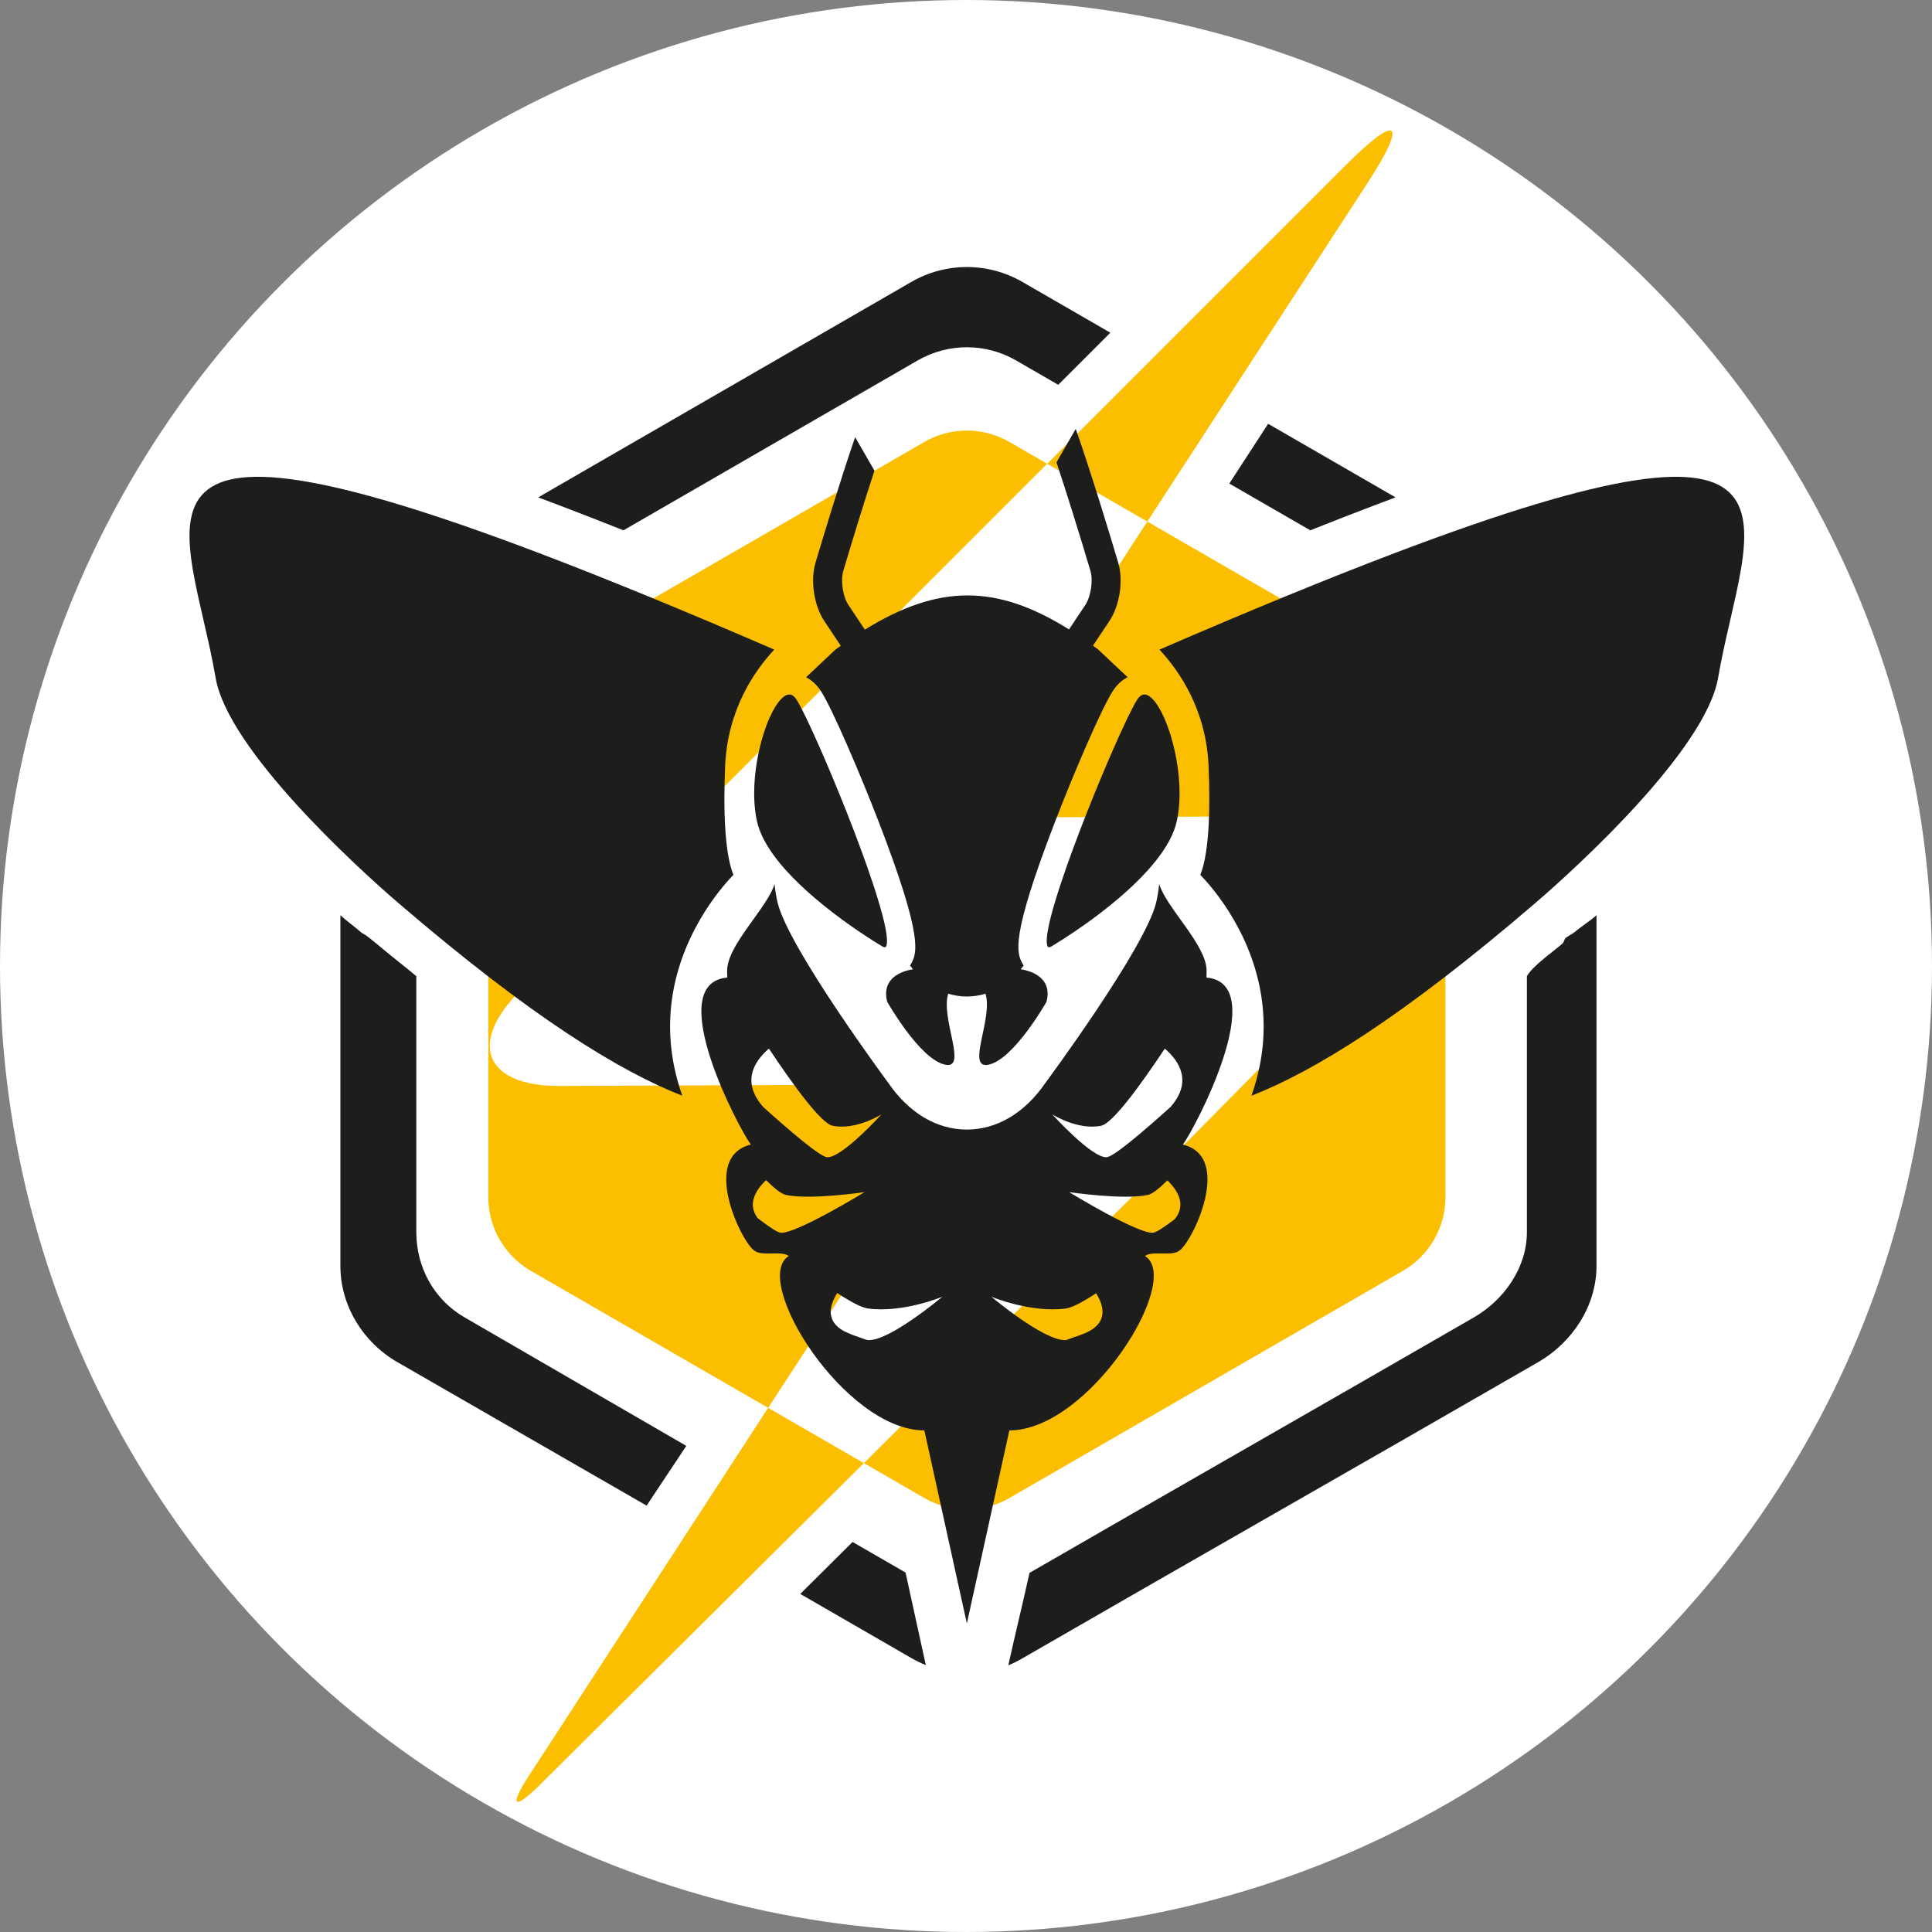 <?xml version="1.0" encoding="UTF-8" standalone="no"?>
<!-- Created with Inkscape (http://www.inkscape.org/) -->

<svg
   xmlns:dc="http://purl.org/dc/elements/1.1/"
   xmlns:cc="http://creativecommons.org/ns#"
   xmlns:rdf="http://www.w3.org/1999/02/22-rdf-syntax-ns#"
   xmlns:svg="http://www.w3.org/2000/svg"
   xmlns="http://www.w3.org/2000/svg"
   xmlns:sodipodi="http://sodipodi.sourceforge.net/DTD/sodipodi-0.dtd"
   xmlns:inkscape="http://www.inkscape.org/namespaces/inkscape"
   width="288.996mm"
   height="288.996mm"
   viewBox="0 0 1024 1024"
   id="svg4151"
   version="1.1"
   inkscape:version="0.91 r13725"
   sodipodi:docname="boost-bee-isotype--dark--circle-ffffff-background.svg">
  <rect x="0" y="0" width="1024" height="1024" fill="#808080" stroke="none"/>
  <defs
     id="defs4153" />
  <sodipodi:namedview
     id="base"
     pagecolor="#ffffff"
     bordercolor="#666666"
     borderopacity="1.0"
     inkscape:pageopacity="0.0"
     inkscape:pageshadow="2"
     inkscape:zoom="0.35"
     inkscape:cx="247.00001"
     inkscape:cy="640.57142"
     inkscape:document-units="px"
     inkscape:current-layer="layer1"
     showgrid="false"
     fit-margin-top="0"
     fit-margin-left="0"
     fit-margin-right="0"
     fit-margin-bottom="0"
     inkscape:window-width="1366"
     inkscape:window-height="669"
     inkscape:window-x="0"
     inkscape:window-y="32"
     inkscape:window-maximized="1" />
  <g
     inkscape:label="Layer 1"
     inkscape:groupmode="layer"
     id="layer1"
     transform="translate(-142.286,308.209)">
    <circle
       style="opacity:1;fill:#ffffff;fill-opacity:1;stroke:none;stroke-width:0.5;stroke-miterlimit:4;stroke-dasharray:none;stroke-opacity:1"
       id="path4152"
       cx="654.286"
       cy="203.791"
       r="512" />
    <g
       id="g946"
       transform="matrix(1.677,0,0,1.677,-12953.272,-2358.58)"
       inkscape:export-xdpi="90"
       inkscape:export-ydpi="90">
      <path
         d="m 8306.488,1517.316 c -0.427,0.373 -1.33,0.747 -1.759,1.118 -0.199,0.173 -0.638,0.345 -0.837,0.517 -0.779,0.669 -0.481,1.336 -1.261,2.001 -4.036,3.445 -9.132,6.852 -11.132,10.214 0,26.976 0,53.951 0,80.927 0,11.096 -7.111,21.35 -16.723,26.899 -46.628,26.921 -93.854,53.841 -140.48,80.762 -2.17,9.909 -4.526,19.299 -6.694,29.208 1.638,-0.641 3.055,-1.397 4.578,-2.275 54.064,-31.214 108.85,-62.341 162.914,-93.555 10.85,-6.264 18.405,-17.839 18.405,-30.364 0,-36.958 0,-73.913 0,-110.869 -1.999,1.826 -4.971,3.633 -7.011,5.417 z"
         id="path948"
         inkscape:connector-curvature="0"
         style="fill:#1d1d1b" />
      <g
         id="g950">
        <path
           d="m 8241.07,1280.563 c 7.168,-11.016 9.394,-16.688 7.094,-16.688 -1.842,0 -6.585,3.636 -14.016,11.077 l -60.701,60.696 c 7.706,4.449 15.411,8.897 23.116,13.346 l 44.507,-68.431 z"
           id="path952"
           inkscape:connector-curvature="0"
           style="fill:none" />
        <path
           d="m 7976.156,1783.758 c -3.588,5.523 -4.697,8.367 -3.526,8.367 0.933,0 3.312,-1.806 7.036,-5.501 l 68.564,-68.077 c -7.188,-4.151 -14.377,-8.301 -21.566,-12.451 l -50.508,77.662 z"
           id="path954"
           inkscape:connector-curvature="0"
           style="fill:none" />
        <path
           d="m 8243.287,1479 c -0.09,0 -0.179,0 -0.269,0 l -110.896,2 c -0.041,0 -0.081,0 -0.121,0 -11.754,0 -16.056,-7.997 -9.634,-17.909 l 61.916,-95.208 c -9.101,-5.254 -18.201,-10.513 -27.301,-15.768 l -183.635,183.183 c -16.68,16.678 -11.158,29.701 12.309,29.701 0.082,0 0.167,0 0.249,0 l 89.448,0 c 0.073,0 0.143,0 0.216,0 23.491,0 32.148,16.215 19.284,35.995 l -55.911,86.095 c 8.608,4.97 17.217,10.003 25.826,14.973 l 101.295,-100.545 c 8.387,-8.346 21.93,-21.903 30.208,-30.337 l 59.513,-61.094 c 16.55,-16.768 10.925,-31.086 -12.497,-31.086 z"
           id="path956"
           inkscape:connector-curvature="0"
           style="fill:none" />
        <path
           d="m 8223.04,1390.249 c 6.881,-2.746 13.78,-5.441 20.708,-8.067 2.079,-0.787 4.158,-1.568 6.242,-2.343 -13.424,-7.75 -26.848,-15.501 -40.271,-23.251 l -12.279,18.88 c 8.533,4.927 17.067,9.854 25.6,14.781 z"
           id="path958"
           inkscape:connector-curvature="0"
           style="fill:#1d1d1b" />
        <path
           d="m 8132.032,1311.736 c -10.846,-6.264 -24.213,-6.264 -35.062,0 -39.32,22.701 -78.642,45.403 -117.962,68.106 2.081,0.774 4.161,1.554 6.237,2.342 6.928,2.626 13.83,5.321 20.712,8.069 24.947,-14.404 49.894,-28.807 74.841,-43.21 6.057,-3.497 12.115,-6.994 18.175,-10.492 9.609,-5.549 21.448,-5.549 31.06,0 4.451,2.569 8.9,5.138 13.35,7.707 l 16.465,-16.463 c -9.273,-5.353 -18.544,-10.706 -27.816,-16.059 z"
           id="path960"
           inkscape:connector-curvature="0"
           style="fill:#1d1d1b" />
        <path
           d="m 8096.97,1746.687 c 1.468,0.848 2.98,1.58 4.556,2.209 -2.134,-9.748 -4.269,-19.496 -6.403,-29.244 -5.58,-3.222 -11.161,-6.444 -16.742,-9.666 l -16.538,16.421 c 11.709,6.76 23.418,13.52 35.127,20.28 z"
           id="path962"
           inkscape:connector-curvature="0"
           style="fill:#1d1d1b" />
        <path
           d="m 7955.724,1638.991 c -9.61,-5.549 -15.224,-15.803 -15.224,-26.9 0,-26.973 0,-53.949 0,-80.922 -4,-3.364 -8.478,-6.772 -12.513,-10.217 -0.78,-0.666 -1.711,-1.332 -2.488,-2.001 -0.2,-0.172 -0.478,-0.344 -0.677,-0.517 -0.429,-0.371 -1.345,-0.744 -1.772,-1.118 -2.038,-1.784 -4.549,-3.59 -6.549,-5.414 0,36.954 0,73.909 0,110.864 0,12.528 7.13,24.101 17.979,30.364 26.194,15.124 52.612,30.247 78.807,45.37 l 12.543,-18.88 c -23.458,-13.543 -46.649,-27.086 -70.106,-40.629 z"
           id="path964"
           inkscape:connector-curvature="0"
           style="fill:#1d1d1b" />
      </g>
      <path
         d="m 8255.784,1510.85 -59.513,60.348 c -8.278,8.433 -21.821,22.006 -30.208,30.353 l -186.397,185.074 c -8.401,8.335 -9.957,7.055 -3.51,-2.866 l 118.697,-182.514 c 12.904,-19.842 4.157,-35.844 -19.501,-35.746 l -89.447,0.363 c -23.674,0.096 -29.296,-13.398 -12.557,-30.134 l 260.8,-260.776 c 16.712,-16.733 19.828,-14.225 6.922,5.611 l -118.703,182.508 c -6.444,9.946 -2.091,17.943 9.754,17.888 l 110.896,-0.45 c 23.648,-0.104 29.38,13.507 12.767,30.341 z m -127.831,185.243 c 41.448,-23.93 82.896,-47.859 124.346,-71.791 8.324,-4.806 13.451,-13.688 13.451,-23.299 0,-47.86 0,-95.722 0,-143.582 0,-9.613 -5.127,-18.495 -13.451,-23.301 -41.447,-23.93 -82.896,-47.86 -124.346,-71.792 -8.324,-4.806 -18.58,-4.806 -26.904,0 -41.448,23.93 -82.897,47.86 -124.346,71.79 -8.324,4.807 -13.452,13.688 -13.452,23.301 0,47.859 0,95.721 0,143.581 0,9.613 5.128,18.494 13.453,23.301 41.448,23.931 82.896,47.86 124.344,71.792 8.326,4.807 18.58,4.807 26.906,0 z"
         id="path966"
         inkscape:connector-curvature="0"
         style="fill:#fcbe00" />
      <g
         id="g968">
        <path
           d="m 8155.967,1427.88 c -0.546,-0.405 -1.079,-0.782 -1.614,-1.175 1.736,-2.604 3.473,-5.206 5.211,-7.81 3.254,-4.872 4.449,-12.776 2.782,-18.386 -2.376,-7.988 -8.388,-27.932 -13.431,-42.305 -2.031,3.518 -4.06,7.036 -6.089,10.554 3.343,10.09 7.221,22.544 10.739,34.356 0.89,2.993 0.115,8.103 -1.612,10.706 -1.724,2.585 -3.448,5.168 -5.172,7.752 -22.928,-14.346 -41.201,-14.327 -64.52,0.071 -1.736,-2.608 -3.475,-5.215 -5.211,-7.822 -1.741,-2.603 -2.503,-7.713 -1.614,-10.706 3.204,-10.795 6.722,-22.136 9.861,-31.712 -2.036,-3.534 -4.074,-7.066 -6.113,-10.599 -4.841,14.08 -10.292,32.189 -12.53,39.707 -1.664,5.61 -0.47,13.514 2.77,18.386 1.741,2.613 3.482,5.224 5.223,7.836 -0.544,0.381 -1.079,0.755 -1.625,1.15 -3.108,2.935 -6.218,5.872 -9.329,8.808 1.844,0.966 3.47,2.465 4.729,4.441 3.609,5.668 12.251,25.81 18.208,41.225 14.4,37.329 12.048,41.606 10.167,45.038 -0.077,0.145 -0.177,0.266 -0.266,0.411 0.017,0.018 0.034,0.035 0.05,0.052 0.292,0.385 0.59,0.756 0.892,1.119 -5.321,0.881 -9.817,3.888 -8.148,10.292 0,0 10.396,18.364 18.4,19.889 7.105,1.367 -1.583,-14.6 0.887,-22.464 3.863,1.205 7.901,1.206 11.765,10e-4 2.478,7.863 -6.208,23.829 0.897,22.463 7.99,-1.525 18.4,-19.889 18.4,-19.889 1.671,-6.405 -2.832,-9.412 -8.161,-10.294 0.302,-0.362 0.6,-0.733 0.892,-1.118 0.017,-0.017 0.034,-0.034 0.05,-0.052 -0.077,-0.145 -0.177,-0.273 -0.266,-0.424 -1.882,-3.432 -4.221,-7.707 10.18,-45.025 5.945,-15.422 14.599,-35.557 18.196,-41.225 1.449,-2.263 3.127,-3.622 4.727,-4.462 -3.107,-2.931 -6.217,-5.86 -9.325,-8.789 z"
           id="path970"
           inkscape:connector-curvature="0"
           style="fill:#1d1d1b" />
        <path
           d="m 8181.626,1617.924 c -2.343,1.897 -8.54,-0.108 -10.842,1.681 12.105,7.529 -17.647,55.122 -42.851,55.122 -4.482,20.342 -8.957,40.676 -13.434,61.014 -4.477,-20.338 -8.955,-40.672 -13.434,-61.014 -25.206,0 -54.954,-47.593 -42.851,-55.122 -2.302,-1.789 -8.499,0.216 -10.839,-1.681 -3.979,-2.417 -17.26,-29.601 -1.139,-33.533 -3.503,-4.528 -28.15,-50.967 -7.46,-52.785 -0.012,-0.714 -0.05,-1.445 -0.05,-2.149 0,-8.163 12.77,-19.916 14.985,-27.431 0.218,2.031 0.52,4.007 0.971,5.882 3.443,14.416 35.009,57.015 35.009,57.015 6.511,9.488 15.316,14.72 24.808,14.72 9.492,0 18.297,-5.233 24.808,-14.72 0,0 31.568,-42.599 35.012,-57.015 0.446,-1.875 0.75,-3.851 0.966,-5.882 2.221,7.516 14.988,19.268 14.988,27.431 0,0.704 -0.036,1.434 -0.05,2.149 20.688,1.818 -3.952,48.257 -7.46,52.785 16.127,3.931 2.844,31.116 -1.137,33.533 z m -111.313,-29.546 c 4.626,0.356 17.208,-13.548 17.208,-13.548 0,0 -8.058,5.135 -15.468,3.604 -3.583,-0.737 -12.187,-12.463 -20.117,-24.381 -4.904,4.243 -8.652,10.662 -1.803,18.452 8.883,7.999 17.97,15.701 20.18,15.873 z m -13.038,11.915 c -1.41,-0.306 -3.609,-2.041 -6.24,-4.665 -3.353,3.214 -5.962,7.593 -2.655,12.008 3.521,2.707 6.213,4.513 7.28,4.62 4.755,0.452 26.508,-12.836 26.508,-12.836 0,0 -17.279,2.542 -24.893,0.873 z m 25.926,35.899 c -1.995,-0.278 -5.427,-2.097 -9.671,-4.886 -2.554,4.054 -3.621,8.87 2.098,12.033 0.914,0.42 1.75,0.789 2.54,1.131 0.077,0.022 0.142,0.053 0.218,0.076 2.173,0.757 3.583,1.261 4.434,1.572 0.192,0.036 0.369,0.064 0.506,0.068 6.75,0.339 23.422,-13.699 23.422,-13.699 0,0 -12.49,5.205 -23.547,3.705 z m 62.598,0 c -11.055,1.5 -23.546,-3.705 -23.546,-3.705 0,0 16.671,14.038 23.422,13.699 0.062,0 0.151,-0.023 0.24,-0.023 0.825,-0.321 2.273,-0.827 4.537,-1.617 8.705,-3.017 7.765,-8.571 4.904,-13.164 -4.194,2.744 -7.573,4.538 -9.557,4.81 z m 25.938,-35.899 c -7.624,1.669 -24.906,-0.873 -24.906,-0.873 0,0 21.755,13.288 26.508,12.836 1.029,-0.102 3.547,-1.765 6.863,-4.294 3.66,-4.495 1.079,-8.968 -2.326,-12.253 -2.581,2.568 -4.753,4.285 -6.139,4.584 z m -13.05,-11.915 c 2.223,-0.172 11.297,-7.874 20.18,-15.873 6.837,-7.79 3.101,-14.208 -1.803,-18.452 -7.931,11.918 -16.535,23.644 -20.118,24.381 -7.41,1.531 -15.465,-3.604 -15.465,-3.604 0,0 12.565,13.904 17.206,13.548 z"
           id="path972"
           inkscape:connector-curvature="0"
           style="fill:#1d1d1b" />
        <path
           d="m 8168.308,1443.812 c 0.115,-0.181 0.245,-0.362 0.379,-0.532 0.12,-0.149 0.242,-0.293 0.379,-0.422 0.115,-0.116 0.242,-0.221 0.376,-0.318 0.115,-0.079 0.237,-0.152 0.369,-0.217 0.113,-0.054 0.235,-0.098 0.362,-0.131 0.12,-0.029 0.243,-0.047 0.367,-0.049 0.129,-0.01 0.252,0 0.379,0.017 0.134,0.019 0.264,0.055 0.393,0.095 0.144,0.046 0.283,0.104 0.413,0.173 0.151,0.077 0.297,0.163 0.434,0.253 0.151,0.106 0.302,0.217 0.444,0.337 0.221,0.18 0.427,0.375 0.625,0.578 0.333,0.35 0.638,0.723 0.928,1.106 0.333,0.448 0.64,0.91 0.931,1.384 0.324,0.53 0.626,1.073 0.916,1.63 0.309,0.607 0.606,1.228 0.882,1.85 0.302,0.675 0.581,1.362 0.844,2.053 0.441,1.149 0.839,2.312 1.201,3.489 0.497,1.64 0.928,3.302 1.297,4.978 0.381,1.75 0.696,3.519 0.94,5.297 0.247,1.803 0.413,3.614 0.499,5.432 0.084,1.781 0.084,3.568 -0.019,5.35 -0.101,1.705 -0.291,3.403 -0.616,5.08 -0.075,0.401 -0.161,0.802 -0.257,1.203 -0.094,0.394 -0.199,0.788 -0.309,1.175 -0.243,0.806 -0.533,1.597 -0.861,2.369 -0.343,0.81 -0.731,1.604 -1.146,2.382 -0.437,0.812 -0.909,1.607 -1.408,2.384 -0.518,0.809 -1.063,1.601 -1.635,2.374 -0.583,0.802 -1.197,1.586 -1.83,2.356 -0.647,0.788 -1.319,1.558 -2,2.315 -0.698,0.77 -1.415,1.529 -2.137,2.272 -1.475,1.504 -3,2.957 -4.568,4.365 -1.544,1.387 -3.127,2.735 -4.739,4.05 -1.396,1.138 -2.818,2.247 -4.252,3.334 -1.451,1.091 -2.911,2.161 -4.393,3.209 -2.259,1.601 -4.561,3.15 -6.899,4.639 -0.669,0.427 -1.341,0.845 -2.015,1.261 -0.247,0.147 -0.494,0.296 -0.739,0.444 0,0 -0.01,0.01 -0.014,0.01 -0.01,0.01 -0.015,0.01 -0.017,0.016 -0.137,0.097 -0.281,0.187 -0.422,0.275 -0.118,0.072 -0.235,0.137 -0.359,0.187 -0.099,0.048 -0.199,0.088 -0.302,0.113 -0.072,0.022 -0.151,0.04 -0.226,0.043 -0.055,0 -0.105,0 -0.156,-0.01 -0.021,0 -0.043,-0.011 -0.06,-0.018 -0.038,-0.011 -0.072,-0.029 -0.103,-0.054 -0.041,-0.032 -0.077,-0.068 -0.108,-0.113 -0.043,-0.058 -0.077,-0.119 -0.105,-0.185 -0.039,-0.086 -0.07,-0.173 -0.094,-0.264 -0.058,-0.209 -0.088,-0.422 -0.108,-0.635 -0.014,-0.158 -0.026,-0.318 -0.029,-0.473 0,-0.181 0,-0.366 0,-0.545 0.012,-0.427 0.048,-0.85 0.099,-1.272 0.06,-0.506 0.129,-1.005 0.216,-1.507 0.096,-0.574 0.206,-1.145 0.326,-1.716 0.101,-0.484 0.214,-0.969 0.327,-1.452 0.16,-0.683 0.335,-1.367 0.513,-2.046 0.403,-1.532 0.839,-3.057 1.3,-4.571 0.513,-1.71 1.055,-3.407 1.619,-5.098 1.25,-3.794 2.588,-7.559 3.971,-11.302 1.362,-3.699 2.775,-7.378 4.223,-11.042 1.544,-3.916 3.127,-7.818 4.755,-11.706 1.206,-2.884 2.434,-5.753 3.693,-8.617 0.693,-1.574 1.396,-3.147 2.105,-4.716 0.624,-1.373 1.254,-2.737 1.899,-4.097 0.305,-0.635 0.611,-1.271 0.923,-1.906 0.477,-0.976 0.964,-1.945 1.475,-2.902 0.199,-0.373 0.4,-0.741 0.607,-1.11 0.167,-0.29 0.334,-0.571 0.515,-0.852 z"
           id="path974"
           inkscape:connector-curvature="0"
           style="fill:#1d1d1b" />
        <path
           d="m 8175.375,1427.95 c 28.767,-12.451 53.208,-22.463 73.937,-30.351 140.168,-53.286 110.917,-9.061 102.622,39.256 -3.88,22.644 -44.391,59.708 -57.673,71.111 -42.072,36.142 -70.004,53.25 -89.819,60.985 1.107,-3.121 1.995,-6.319 2.638,-9.571 0.487,-2.464 0.835,-4.96 1.031,-7.464 0.226,-2.912 0.252,-5.839 0.067,-8.752 -0.14,-2.197 -0.394,-4.39 -0.761,-6.561 -0.432,-2.566 -1.026,-5.105 -1.763,-7.602 -0.69,-2.338 -1.506,-4.639 -2.44,-6.891 -0.863,-2.084 -1.832,-4.13 -2.883,-6.127 -0.959,-1.814 -1.988,-3.588 -3.081,-5.319 -0.972,-1.521 -1.991,-3.013 -3.058,-4.466 -0.818,-1.109 -1.667,-2.2 -2.544,-3.263 -0.422,-0.516 -0.854,-1.025 -1.293,-1.531 -0.676,-0.773 -1.372,-1.532 -2.082,-2.277 0.47,-1.105 0.986,-2.724 1.458,-5.124 1.02,-5.192 1.813,-14.033 1.163,-29.259 -0.376,-8.776 -2.628,-16.287 -5.678,-22.521 -2.878,-5.874 -6.453,-10.61 -9.841,-14.273 z"
           id="path976"
           inkscape:connector-curvature="0"
           style="fill:#1d1d1b" />
        <path
           d="m 8053.625,1427.95 c -28.762,-12.451 -53.206,-22.463 -73.935,-30.351 -140.171,-53.286 -110.919,-9.061 -102.625,39.256 3.88,22.644 44.395,59.708 57.678,71.111 42.067,36.142 70,53.25 89.812,60.985 -1.098,-3.121 -1.99,-6.319 -2.635,-9.571 -0.487,-2.464 -0.834,-4.96 -1.029,-7.464 -0.228,-2.912 -0.252,-5.839 -0.07,-8.752 0.137,-2.197 0.394,-4.39 0.758,-6.561 0.439,-2.566 1.026,-5.105 1.768,-7.602 0.686,-2.338 1.508,-4.639 2.439,-6.891 0.868,-2.084 1.832,-4.13 2.885,-6.127 0.957,-1.814 1.985,-3.588 3.083,-5.319 0.964,-1.521 1.983,-3.013 3.054,-4.466 0.821,-1.109 1.669,-2.2 2.543,-3.263 0.427,-0.516 0.856,-1.025 1.295,-1.531 0.679,-0.773 1.367,-1.532 2.082,-2.277 -0.467,-1.105 -0.988,-2.724 -1.463,-5.124 -1.019,-5.192 -1.813,-14.033 -1.163,-29.259 0.377,-8.776 2.633,-16.287 5.681,-22.521 2.876,-5.874 6.456,-10.61 9.842,-14.273 z"
           id="path978"
           inkscape:connector-curvature="0"
           style="fill:#1d1d1b" />
        <path
           d="m 8060.695,1443.812 c -0.118,-0.181 -0.242,-0.362 -0.376,-0.532 -0.122,-0.149 -0.247,-0.293 -0.384,-0.422 -0.115,-0.116 -0.242,-0.221 -0.376,-0.318 -0.115,-0.079 -0.237,-0.152 -0.367,-0.217 -0.118,-0.054 -0.24,-0.098 -0.367,-0.131 -0.12,-0.029 -0.242,-0.047 -0.364,-0.049 -0.129,-0.01 -0.254,0 -0.379,0.017 -0.134,0.019 -0.264,0.055 -0.396,0.095 -0.139,0.046 -0.276,0.104 -0.41,0.173 -0.151,0.077 -0.295,0.163 -0.432,0.253 -0.154,0.106 -0.307,0.217 -0.446,0.337 -0.221,0.18 -0.427,0.375 -0.626,0.578 -0.331,0.35 -0.64,0.723 -0.923,1.106 -0.333,0.448 -0.645,0.91 -0.933,1.384 -0.326,0.53 -0.628,1.073 -0.918,1.63 -0.312,0.607 -0.606,1.228 -0.88,1.85 -0.307,0.675 -0.581,1.362 -0.847,2.053 -0.439,1.149 -0.839,2.312 -1.194,3.489 -0.503,1.64 -0.934,3.302 -1.3,4.978 -0.386,1.75 -0.7,3.519 -0.942,5.297 -0.247,1.803 -0.415,3.614 -0.503,5.432 -0.082,1.781 -0.082,3.568 0.024,5.35 0.098,1.705 0.292,3.403 0.611,5.08 0.082,0.401 0.165,0.802 0.257,1.203 0.096,0.394 0.201,0.788 0.316,1.175 0.237,0.806 0.527,1.597 0.86,2.369 0.339,0.81 0.73,1.604 1.143,2.382 0.441,0.812 0.909,1.607 1.408,2.384 0.518,0.809 1.064,1.601 1.633,2.374 0.588,0.802 1.199,1.586 1.833,2.356 0.647,0.788 1.319,1.558 2.002,2.315 0.698,0.77 1.413,1.529 2.137,2.272 1.473,1.504 2.998,2.957 4.566,4.365 1.547,1.387 3.129,2.735 4.741,4.05 1.398,1.138 2.817,2.247 4.256,3.334 1.444,1.091 2.906,2.161 4.384,3.209 2.264,1.601 4.568,3.15 6.901,4.639 0.671,0.427 1.345,0.845 2.017,1.261 0.247,0.147 0.491,0.296 0.736,0.444 0.01,0 0.01,0.01 0.017,0.01 0.01,0.01 0.014,0.01 0.021,0.016 0.132,0.097 0.273,0.187 0.415,0.275 0.12,0.072 0.237,0.137 0.364,0.187 0.096,0.048 0.194,0.088 0.295,0.113 0.074,0.022 0.154,0.04 0.228,0.043 0.055,0 0.105,0 0.156,-0.01 0.021,0 0.043,-0.011 0.063,-0.018 0.036,-0.011 0.072,-0.029 0.105,-0.054 0.038,-0.032 0.072,-0.068 0.105,-0.113 0.043,-0.058 0.074,-0.119 0.103,-0.185 0.041,-0.086 0.072,-0.173 0.094,-0.264 0.058,-0.209 0.093,-0.422 0.11,-0.635 0.015,-0.158 0.024,-0.318 0.026,-0.473 0.01,-0.181 0.01,-0.366 0,-0.545 -0.01,-0.427 -0.048,-0.85 -0.099,-1.272 -0.053,-0.506 -0.129,-1.005 -0.216,-1.507 -0.093,-0.574 -0.206,-1.145 -0.326,-1.716 -0.101,-0.484 -0.211,-0.969 -0.324,-1.452 -0.163,-0.683 -0.333,-1.367 -0.513,-2.046 -0.405,-1.532 -0.839,-3.057 -1.302,-4.571 -0.514,-1.71 -1.055,-3.407 -1.614,-5.098 -1.254,-3.794 -2.592,-7.559 -3.971,-11.302 -1.367,-3.699 -2.774,-7.378 -4.225,-11.042 -1.544,-3.916 -3.132,-7.818 -4.758,-11.706 -1.207,-2.884 -2.437,-5.753 -3.693,-8.617 -0.693,-1.574 -1.394,-3.147 -2.105,-4.716 -0.626,-1.373 -1.254,-2.737 -1.902,-4.097 -0.302,-0.635 -0.609,-1.271 -0.921,-1.906 -0.477,-0.976 -0.961,-1.945 -1.475,-2.902 -0.197,-0.373 -0.401,-0.741 -0.604,-1.11 -0.169,-0.29 -0.339,-0.571 -0.514,-0.852 z"
           id="path980"
           inkscape:connector-curvature="0"
           style="fill:#1d1d1b" />
      </g>
    </g>
  </g>
</svg>

